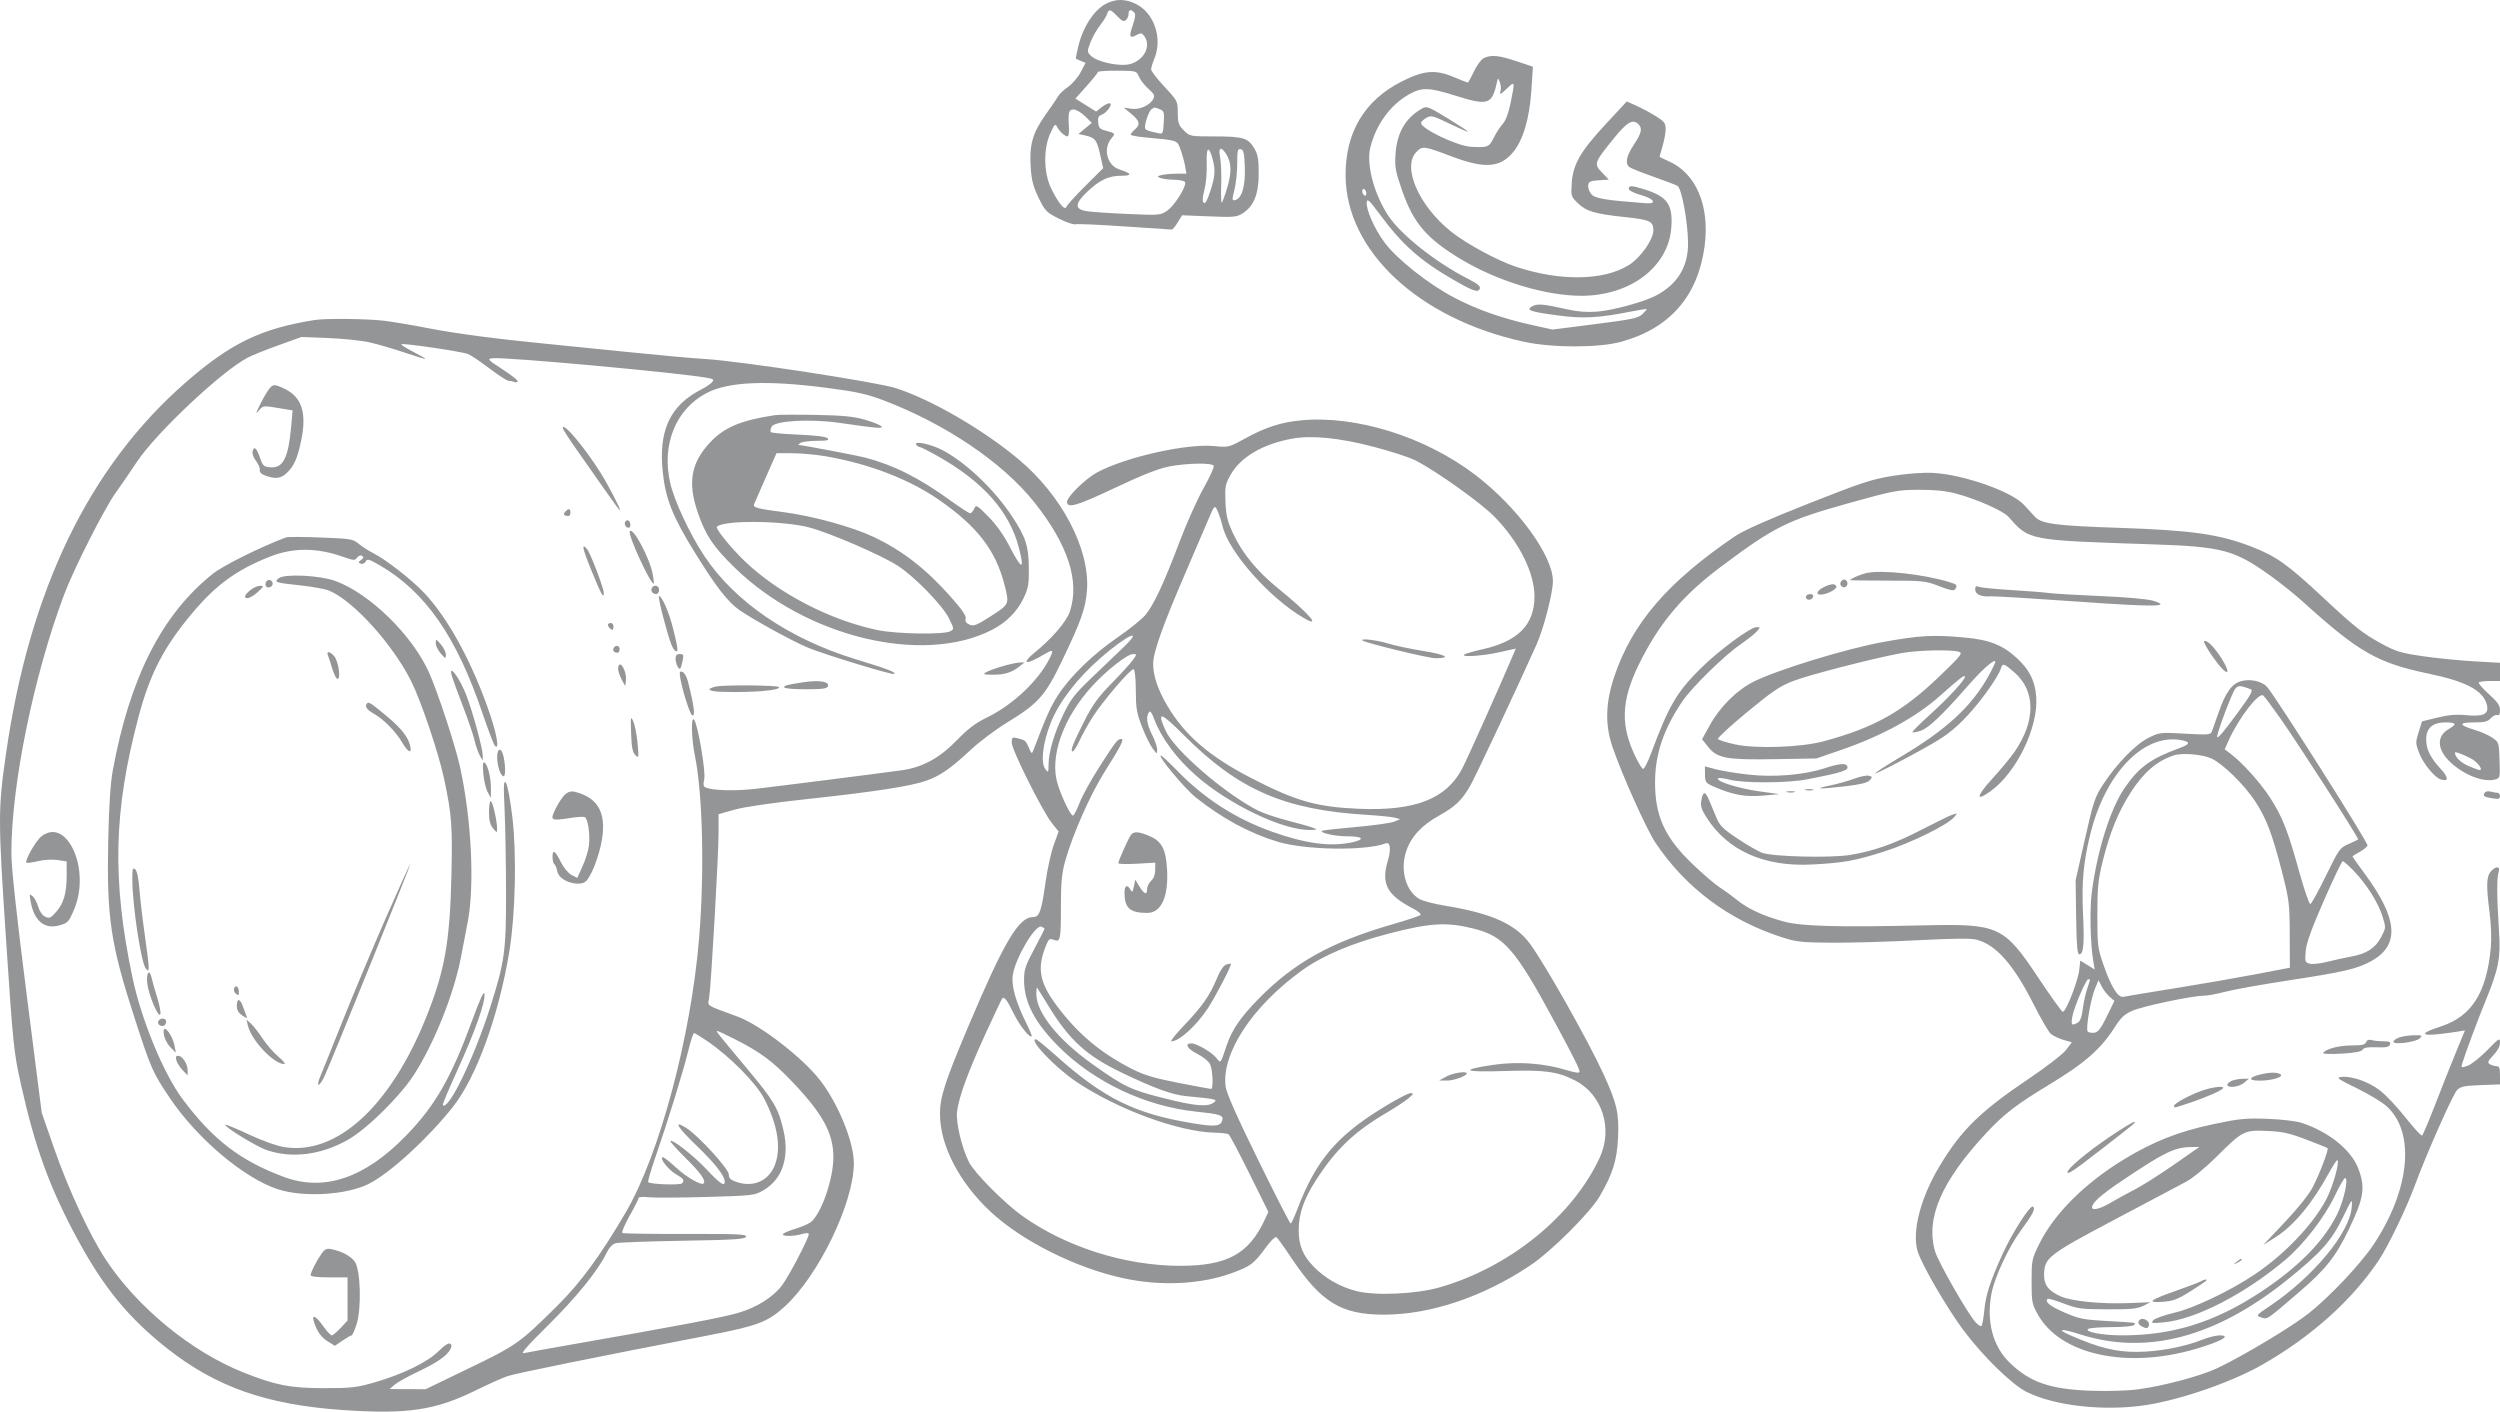 <svg width="232" height="131" viewBox="0 0 232 131" fill="none" xmlns="http://www.w3.org/2000/svg">
<path fill-rule="evenodd" clip-rule="evenodd" d="M102.622 0.355C101.487 0.961 100.473 2.547 100.045 4.386C99.911 4.963 99.818 5.443 99.84 5.453C99.862 5.463 100.073 5.553 100.31 5.653L100.74 5.835L100.286 6.7C100.036 7.175 99.512 7.787 99.121 8.059C98.73 8.331 98.328 8.702 98.228 8.883C98.127 9.065 97.59 9.854 97.034 10.637C95.813 12.356 95.507 13.445 95.651 15.563C95.732 16.751 95.888 17.346 96.39 18.371C96.985 19.587 97.106 19.711 98.263 20.29C98.943 20.63 99.636 20.866 99.804 20.814C99.972 20.762 102.02 20.852 104.355 21.012C106.69 21.173 108.665 21.304 108.743 21.304C108.821 21.304 109.068 21.006 109.291 20.641L109.697 19.977L112.208 20.079C114.508 20.173 114.77 20.149 115.329 19.79C116.357 19.13 116.806 18.014 116.809 16.116C116.811 14.811 116.732 14.347 116.42 13.81C115.833 12.801 115.393 12.663 112.754 12.66C110.417 12.657 110.407 12.655 109.853 12.095C109.37 11.608 109.297 11.391 109.297 10.454C109.297 9.39 109.279 9.356 108.06 8.045C107.38 7.314 106.823 6.592 106.823 6.443C106.823 6.293 106.957 5.846 107.121 5.451C107.907 3.55 107.11 1.196 105.396 0.358C104.422 -0.118 103.51 -0.119 102.622 0.355ZM103.681 1.508C104.097 1.946 104.284 2.031 104.478 1.868C104.617 1.752 104.731 1.494 104.731 1.296C104.731 0.889 104.933 0.831 105.246 1.148C105.4 1.304 105.362 1.638 105.104 2.397C104.742 3.459 104.819 3.604 105.537 3.216C105.864 3.04 105.984 3.064 106.19 3.349C106.853 4.264 106.18 5.589 104.872 5.944C103.913 6.205 101.813 5.759 101.23 5.17C100.879 4.816 100.877 4.77 101.192 3.938C101.372 3.462 101.767 2.757 102.071 2.372C102.375 1.985 102.675 1.504 102.739 1.302C102.895 0.804 103.045 0.837 103.681 1.508ZM137.69 5.397C137.454 5.512 137.045 6.068 136.78 6.633C136.516 7.198 136.256 7.661 136.204 7.661C136.151 7.661 135.6 7.444 134.979 7.18C133.215 6.43 132.154 6.512 130.085 7.559C126.623 9.309 124.85 12.275 124.869 16.284C124.902 23.288 131.644 29.58 141.396 31.71C144.047 32.289 148.351 32.292 150.448 31.715C154.945 30.479 157.557 27.495 158.183 22.88C158.693 19.115 157.403 16.065 154.831 14.951C154.375 14.754 154.003 14.568 154.005 14.537C154.006 14.507 154.134 14.058 154.29 13.539C154.446 13.02 154.573 12.314 154.573 11.97C154.573 11.43 154.449 11.267 153.663 10.779C153.163 10.468 152.351 10.034 151.86 9.814L150.966 9.415L149.012 11.517C146.672 14.035 145.965 15.264 145.855 17.004C145.779 18.211 145.792 18.252 146.457 18.885C147.229 19.621 148.024 19.851 150.834 20.15C153.125 20.394 153.432 20.538 153.432 21.374C153.432 22.238 152.233 23.933 151.146 24.606C148.807 26.055 144.775 26.112 140.686 24.756C138.946 24.179 136.05 22.608 134.643 21.479C131.64 19.068 130.087 15.467 131.455 14.085C132.007 13.527 132.144 13.546 134.693 14.509C137.766 15.671 139.182 15.58 140.401 14.141C141.344 13.028 141.946 10.985 142.116 8.318L142.252 6.189L140.715 5.676C139.074 5.128 138.374 5.063 137.69 5.397ZM105.696 7.118C105.819 7.417 106.211 7.921 106.568 8.238C107.116 8.723 107.185 8.874 107.015 9.196C106.698 9.794 105.723 10.216 104.951 10.089L104.279 9.979L104.98 10.563C105.776 11.225 105.848 11.556 105.302 12.029C105.092 12.21 104.921 12.418 104.921 12.492C104.921 12.566 105.499 12.68 106.205 12.746C109.387 13.042 109.225 12.987 109.551 13.873C109.714 14.314 109.904 14.999 109.973 15.395L110.1 16.116L109.175 16.119C108.666 16.12 108.041 16.178 107.785 16.247C107.354 16.363 107.347 16.383 107.69 16.519C107.893 16.6 108.462 16.672 108.952 16.679C109.443 16.686 109.899 16.782 109.966 16.891C110.164 17.215 109.024 19.059 108.326 19.542C107.693 19.98 107.617 19.987 104.636 19.856C102.962 19.782 101.249 19.665 100.831 19.596C99.702 19.409 99.727 18.901 100.921 17.772C102.074 16.684 102.888 16.308 104.097 16.308C105.103 16.308 105.032 16.098 103.904 15.734C102.714 15.349 102.323 13.784 103.17 12.8C103.519 12.394 103.489 12.355 102.638 12.135C102.078 11.989 101.963 11.868 101.914 11.365C101.869 10.909 101.944 10.74 102.23 10.648C102.721 10.491 103.338 9.582 102.954 9.582C102.808 9.582 102.471 9.756 102.204 9.968L101.718 10.354L100.758 9.751L99.797 9.148L100.837 7.987C101.409 7.349 101.877 6.763 101.877 6.686C101.877 6.608 102.686 6.552 103.675 6.56C105.464 6.574 105.474 6.577 105.696 7.118ZM139.241 8.505C139.144 8.829 139.257 8.778 139.808 8.247C140.597 7.488 140.598 7.494 140.191 9.514C139.992 10.502 139.737 11.189 139.451 11.504C139.212 11.768 138.833 12.352 138.61 12.801C138.183 13.661 138.07 13.705 136.501 13.621C135.226 13.553 131.859 11.943 131.873 11.408C131.876 11.302 132.094 11.091 132.358 10.94C132.804 10.684 132.956 10.721 134.506 11.473C135.424 11.917 136.201 12.255 136.233 12.222C136.265 12.19 135.419 11.634 134.351 10.986C132.423 9.817 132.408 9.811 131.87 10.128C130.402 10.992 129.63 12.357 129.504 14.308C129.425 15.523 129.494 15.897 130.14 17.748C131.184 20.738 132.431 22.178 135.634 24.09C139.024 26.115 143.476 27.458 146.773 27.45C151.314 27.439 154.839 24.755 155.099 21.112C155.253 18.951 154.725 18.224 152.509 17.544C151.403 17.205 151.149 17.202 151.149 17.526C151.149 17.676 151.628 17.917 152.305 18.107C153.489 18.44 153.799 18.94 152.773 18.863C148.965 18.58 148.001 18.419 147.668 18.009C147.48 17.777 147.352 17.408 147.383 17.188C147.43 16.856 147.595 16.779 148.369 16.729L149.299 16.669L148.669 16.013C147.896 15.207 147.93 15.106 149.717 12.897C151.01 11.299 151.526 11.001 152.062 11.542C152.434 11.918 152.329 12.367 151.624 13.426C150.933 14.464 150.789 15.159 151.196 15.498C151.327 15.606 152.318 16.005 153.399 16.385C154.479 16.764 155.502 17.153 155.673 17.249C156.057 17.466 156.637 20.607 156.652 22.553C156.669 24.766 155.658 26.405 153.631 27.449C152.481 28.042 149.685 28.799 148.206 28.919C147.298 28.993 146.41 28.925 145.442 28.709C143.204 28.208 142.677 28.161 142.205 28.416C141.547 28.772 141.989 28.931 144.571 29.273C146.927 29.585 148.321 29.512 151.337 28.916C152.12 28.761 152.783 28.656 152.81 28.684C152.837 28.711 152.659 28.924 152.414 29.157C152.029 29.522 151.428 29.648 148.019 30.081L144.071 30.583L142.141 30.155C139.395 29.545 137.109 28.742 135 27.646C132.599 26.398 129.628 24.049 128.473 22.485C127.525 21.201 126.741 19.402 126.837 18.727C126.881 18.412 127.133 18.651 128.01 19.844C130.099 22.685 131.774 24.177 134.884 25.968C136.736 27.035 137.178 27.183 137.328 26.787C137.41 26.572 137.12 26.329 136.26 25.89C133.267 24.365 130.032 21.812 128.858 20.052C127.514 18.035 126.774 15.257 127.165 13.691C127.689 11.586 128.983 9.785 130.676 8.804C131.943 8.071 132.556 8.086 135.205 8.92C138.048 9.814 138.455 9.685 138.886 7.757C139.014 7.181 139.015 7.181 139.188 7.64C139.284 7.893 139.308 8.283 139.241 8.505ZM107.62 10.136C108.02 10.289 108.054 10.403 107.995 11.384C107.931 12.441 107.919 12.461 107.424 12.35C106.419 12.125 106.253 12.051 106.253 11.826C106.253 11.339 106.638 10.274 106.868 10.127C107.166 9.936 107.097 9.935 107.62 10.136ZM100.688 10.781L101.323 11.404L100.699 11.919L100.074 12.434L100.642 12.557C101.623 12.769 101.774 12.951 102.08 14.295L102.377 15.603L100.721 17.253C99.81 18.16 99.019 19.032 98.963 19.191C98.822 19.591 98.197 18.833 97.538 17.461C96.847 16.023 96.818 13.801 97.471 12.369C97.867 11.501 97.928 11.445 98.11 11.792C98.335 12.223 98.819 12.657 99.076 12.657C99.169 12.657 99.224 12.29 99.197 11.84C99.113 10.403 99.177 10.159 99.633 10.159C99.863 10.159 100.338 10.439 100.688 10.781ZM112.522 14.73C112.809 15.771 112.769 16.344 112.311 17.754C112.028 18.624 111.84 18.954 111.704 18.816C111.568 18.679 111.589 18.304 111.773 17.607C111.922 17.042 112.015 15.973 111.985 15.182C111.925 13.657 112.171 13.451 112.522 14.73ZM113.772 14.27C114.287 15.065 114.318 15.988 113.879 17.447C113.655 18.195 113.426 18.806 113.371 18.806C113.316 18.806 113.297 18.05 113.329 17.125C113.361 16.2 113.315 15.076 113.227 14.627C113.045 13.694 113.292 13.532 113.772 14.27ZM115.52 15.54C115.582 17.289 115.229 18.457 114.601 18.575C114.323 18.627 114.319 18.535 114.554 17.621C114.696 17.064 114.813 15.973 114.813 15.195C114.813 13.968 114.856 13.79 115.137 13.845C115.406 13.897 115.471 14.185 115.52 15.54ZM126.798 17.964C126.798 18.123 126.713 18.199 126.608 18.134C126.504 18.068 126.418 17.885 126.418 17.727C126.418 17.568 126.504 17.492 126.608 17.557C126.713 17.622 126.798 17.806 126.798 17.964ZM29.206 29.696C24.215 30.49 21.394 31.855 17.223 35.497C8.272 43.314 2.752 54.713 0.563 69.904C-0.187 75.105 -0.187 75.965 0.561 87.204C1.212 96.995 1.275 97.613 1.929 100.559C3.236 106.453 4.596 110.193 7.157 114.936C9.606 119.472 11.907 122.283 15.495 125.121C20.046 128.721 24.767 130.374 31.87 130.855C37.814 131.258 40.403 130.873 44.14 129.03C45.291 128.463 46.618 127.868 47.089 127.708C47.873 127.443 55.452 125.904 65.732 123.923C70.277 123.047 71.23 122.69 72.795 121.271C75.956 118.404 79.239 111.614 79.239 107.94C79.239 105.979 77.783 102.407 76.102 100.244C74.462 98.133 70.545 95.111 68.453 94.342C65.399 93.219 65.677 93.4 65.807 92.622C65.981 91.587 66.683 79.325 66.683 77.304L66.683 75.557L68.158 75.139C69.061 74.882 71.696 74.498 74.959 74.147C81.16 73.479 84.521 72.96 85.972 72.445C87.262 71.986 88.255 71.295 90.097 69.571C90.889 68.83 92.41 67.691 93.476 67.04C96.347 65.289 96.996 64.561 98.531 61.371C100.332 57.629 100.757 56.428 100.874 54.74C101.138 50.936 98.538 45.977 94.519 42.619C91.202 39.848 86.425 37.079 83.139 36.022C81.35 35.447 68.654 33.505 65.447 33.317C64.296 33.249 60.957 32.946 58.027 32.644C55.098 32.342 51.716 32 50.513 31.885C46.239 31.475 42.204 30.941 39.765 30.461C38.404 30.193 36.566 29.882 35.679 29.77C34.151 29.578 30.231 29.533 29.206 29.696ZM34.289 31.77C35.044 31.94 36.521 32.371 37.571 32.727C38.62 33.084 39.479 33.341 39.479 33.3C39.479 33.258 38.957 32.958 38.319 32.633C37.68 32.307 37.201 31.997 37.254 31.944C37.38 31.817 42.813 32.617 43.429 32.853C43.691 32.954 44.584 33.553 45.414 34.185C46.243 34.816 47.038 35.333 47.18 35.333C47.322 35.333 47.574 35.385 47.739 35.449C47.904 35.513 48.04 35.48 48.04 35.375C48.04 35.27 47.391 34.764 46.598 34.25C45.258 33.38 45.194 33.31 45.694 33.246C46.798 33.105 62.974 34.582 65.689 35.073C66.209 35.166 66.274 35.232 66.083 35.465C65.956 35.619 65.504 35.923 65.079 36.141C62.164 37.634 61.088 39.963 61.51 43.869C61.778 46.347 62.434 47.971 64.545 51.379C66.46 54.47 67.565 55.889 68.624 56.618C69.99 57.559 73.603 59.539 75.009 60.117C76.567 60.757 82.863 62.675 82.99 62.547C83.153 62.382 82.373 62.083 79.435 61.186C73.236 59.294 68.193 55.856 65.358 51.589C64.026 49.583 62.59 46.517 62.201 44.845C61.37 41.275 62.706 37.967 65.584 36.468C67.592 35.422 71.144 35.267 76.671 35.986C79.489 36.352 80.432 36.559 81.997 37.153C87.735 39.333 93.046 42.921 95.972 46.596C99.122 50.551 100.227 53.952 99.276 56.768C98.956 57.719 97.579 59.303 95.895 60.66C95.483 60.992 95.205 61.326 95.279 61.401C95.403 61.525 95.872 61.322 97.115 60.604C97.733 60.248 97.785 60.341 97.398 61.113C96.371 63.164 93.984 65.418 91.627 66.563C90.539 67.092 89.84 67.617 88.823 68.667C87.199 70.344 85.62 71.209 83.686 71.48C81.684 71.76 72.355 72.945 70.12 73.202C68.263 73.416 66.222 73.368 65.515 73.093C65.271 72.999 65.237 72.837 65.353 72.319C65.513 71.604 64.742 67.117 64.4 66.771C64.108 66.476 64.165 68.563 64.493 70.171C65.214 73.704 65.38 80.933 64.88 87.026C64.129 96.189 61.207 107.133 58.081 112.488C55.754 116.475 53.878 119.037 51.716 121.178C48.219 124.643 47.936 124.843 43.531 126.97L39.497 128.918L37.823 128.912L36.15 128.905L36.626 128.498C36.887 128.274 37.829 127.747 38.718 127.327C40.522 126.476 41.462 125.833 41.779 125.235C41.939 124.933 41.935 124.798 41.762 124.691C41.622 124.603 41.217 124.867 40.717 125.372C39.715 126.384 37.408 127.517 34.818 128.268C33.102 128.766 32.637 128.82 30.062 128.82C26.94 128.82 25.588 128.557 22.6 127.369C17.738 125.434 12.722 121.313 9.785 116.841C8.312 114.598 6.345 110.36 5.043 106.627L3.871 103.264L2.464 92.214C1.525 84.842 1.056 80.506 1.054 79.187C1.045 72.905 3.111 62.757 5.934 55.222C6.84 52.802 9.674 47.204 10.75 45.71C11.244 45.023 12.104 43.769 12.66 42.923C14.447 40.206 20.583 34.429 23.012 33.175C23.437 32.956 24.726 32.439 25.877 32.027L27.97 31.276L30.443 31.369C31.803 31.42 33.534 31.601 34.289 31.77ZM24.869 36.245C24.666 36.536 24.314 37.163 24.086 37.639C23.704 38.435 23.701 38.469 24.047 38.067C24.411 37.645 24.468 37.638 25.788 37.858L27.153 38.086L27.023 39.544C26.756 42.536 26.274 43.473 25.056 43.365C24.498 43.315 24.379 43.209 24.16 42.563C23.833 41.596 23.579 41.343 23.448 41.851C23.386 42.091 23.506 42.451 23.754 42.77C23.978 43.057 24.137 43.438 24.107 43.615C24.072 43.828 24.258 44.009 24.661 44.151C25.574 44.472 26.056 44.412 26.592 43.91C27.292 43.255 27.611 42.532 27.964 40.81C28.47 38.336 28.002 36.861 26.476 36.115C25.428 35.602 25.311 35.612 24.869 36.245ZM71.915 38.526C68.703 39.013 67.166 39.67 65.831 41.126C64.113 43.001 63.81 44.823 64.759 47.576C65.491 49.699 66.192 50.742 68.205 52.702C74.798 59.123 85.624 61.738 92.039 58.46C93.367 57.782 94.375 56.778 94.97 55.541C95.428 54.588 95.491 54.238 95.477 52.724C95.458 50.675 95.195 49.858 93.942 47.955C92.287 45.439 89.663 42.935 87.472 41.779C86.398 41.213 84.785 40.871 85.023 41.261C85.098 41.382 85.242 41.482 85.344 41.482C85.446 41.482 86.233 41.881 87.093 42.368C91.259 44.731 93.692 47.492 94.555 50.839C95.106 52.977 94.825 52.919 93.658 50.654C93.141 49.648 92.439 48.666 91.716 47.937C90.637 46.847 90.576 46.813 90.4 47.212C90.298 47.443 90.13 47.631 90.028 47.631C89.925 47.631 89.122 47.112 88.244 46.478C85.268 44.328 82.98 43.176 80.244 42.452C79.587 42.278 74.432 41.301 74.103 41.288C74.05 41.286 74.136 41.2 74.293 41.098C74.45 40.995 75.13 40.91 75.805 40.908C76.77 40.906 76.983 40.855 76.8 40.671C76.654 40.523 75.664 40.4 74.114 40.335C72.764 40.279 71.603 40.175 71.534 40.105C71.465 40.035 71.499 39.807 71.609 39.598C71.907 39.037 75.19 38.852 77.907 39.243C81.48 39.757 82.02 39.8 81.777 39.551C81.656 39.428 80.971 39.155 80.255 38.946C79.243 38.651 78.235 38.552 75.72 38.503C73.941 38.468 72.229 38.479 71.915 38.526ZM120.675 39.014C118.856 39.197 117.421 39.662 115.611 40.657C114.032 41.524 114.03 41.525 112.635 41.393C110.088 41.152 104.432 42.429 101.818 43.836C100.73 44.421 99.024 46.093 99.024 46.573C99.024 47.208 99.933 46.944 103.432 45.29C106.009 44.072 107.501 43.483 108.493 43.291C110.141 42.973 112.455 42.932 112.63 43.219C112.698 43.329 112.279 44.258 111.701 45.285C111.122 46.311 110.125 48.533 109.486 50.221C107.973 54.216 107.038 56.211 106.258 57.108C105.91 57.508 104.745 58.441 103.668 59.181C101.378 60.756 99.295 62.786 98.166 64.542C97.484 65.603 97.094 66.476 95.891 69.634C95.758 69.983 95.72 69.962 95.487 69.409C95.199 68.726 95.147 68.682 94.41 68.504C93.934 68.389 93.887 68.426 93.887 68.919C93.887 69.576 96.735 75.279 97.611 76.377L98.238 77.163L97.784 78.427C97.534 79.122 97.192 80.671 97.025 81.869C96.645 84.587 96.459 85.104 95.862 85.104C94.537 85.104 93.19 87.377 89.883 95.193C87.704 100.342 87.229 101.804 87.229 103.363C87.229 106.289 89.002 109.718 91.928 112.45C94.853 115.182 99.918 117.706 104.35 118.642C107.797 119.371 111.463 119.186 114.326 118.139C116.068 117.503 116.361 117.28 117.485 115.743C117.91 115.162 118.341 114.739 118.442 114.803C118.544 114.866 119.152 115.706 119.793 116.669C122.577 120.851 124.435 122 128.418 122C132.746 122 137.655 120.348 142.017 117.425C143.983 116.107 147.573 112.529 148.458 111.004C149.67 108.915 150.06 107.665 150.156 105.556C150.259 103.295 150.05 102.385 148.797 99.659C147.385 96.586 143.502 89.694 142.025 87.64C140.674 85.762 138.444 84.755 134.049 84.04C133.067 83.88 132.013 83.6 131.706 83.418C130.45 82.672 129.92 80.744 130.491 79.007C130.931 77.669 131.904 76.606 133.511 75.71C135.064 74.844 135.655 74.279 136.447 72.901C136.927 72.067 140.832 63.748 142.582 59.834C143.255 58.329 144.11 55.025 144.11 53.929C144.111 51.555 140.803 47.032 136.892 44.057C132.226 40.509 125.775 38.503 120.675 39.014ZM52.225 39.719C52.225 39.822 52.767 40.671 53.428 41.607C54.09 42.542 55.288 44.253 56.092 45.409C56.895 46.564 57.552 47.448 57.552 47.373C57.552 47.133 56.427 44.975 55.707 43.833C54.213 41.464 52.225 39.114 52.225 39.719ZM127.369 41.434C128.991 41.853 130.785 42.434 131.357 42.727C133.306 43.725 137.401 46.642 138.668 47.934C140.961 50.274 142.398 53.132 142.398 55.354C142.398 57.971 140.882 59.514 137.587 60.251C136.833 60.419 136.087 60.63 135.93 60.718C135.406 61.014 137.493 60.894 139.105 60.535L140.663 60.189L140.414 60.78C139.283 63.459 136.161 70.431 135.693 71.323C134.213 74.14 131.315 75.272 126.133 75.056C122.179 74.892 120.288 74.355 116.141 72.219C112.239 70.209 109.931 68.221 108.319 65.48C107.447 63.998 107.014 62.711 107.014 61.604C107.014 60.515 107.911 58.011 110.197 52.724C111.294 50.187 112.286 47.874 112.403 47.583C112.519 47.293 112.67 47.055 112.739 47.055C112.892 47.055 113.206 47.842 113.469 48.888C114.072 51.278 117.824 55.505 120.972 57.34C122.726 58.362 121.492 56.94 118.561 54.56C116.663 53.02 115.307 51.368 114.461 49.57C113.902 48.382 113.78 47.888 113.724 46.591C113.663 45.179 113.705 44.95 114.188 44.083C115.111 42.423 117.166 41.209 119.904 40.708C121.699 40.379 124.24 40.626 127.369 41.434ZM76.693 42.355C80.706 43.057 84.388 44.479 87.134 46.385C90.696 48.857 92.389 51.049 93.213 54.253C93.68 56.075 93.681 56.073 91.957 57.176C90.609 58.038 90.349 58.14 89.957 57.959C89.646 57.816 89.54 57.646 89.614 57.409C89.69 57.167 89.278 56.567 88.207 55.359C85.924 52.788 83.758 51.107 81.083 49.832C79.141 48.907 75.466 47.891 72.782 47.537C70.224 47.2 69.858 47.102 69.979 46.79C70.025 46.671 70.511 45.558 71.06 44.316L72.058 42.059H73.531C74.341 42.059 75.764 42.192 76.693 42.355ZM175.659 44.16C173.703 44.471 172.772 44.778 167.807 46.741C164.014 48.241 161.787 49.232 160.989 49.775C154.724 54.043 151.466 57.838 149.796 62.812C148.996 65.198 148.939 67.239 149.616 69.25C150.454 71.74 152.774 76.926 153.614 78.186C156.381 82.337 160.372 85.344 165.226 86.933C166.707 87.417 167.109 87.464 169.982 87.484C171.709 87.496 175.28 87.394 177.918 87.256C181.325 87.079 182.928 87.065 183.453 87.208C185.253 87.697 186.869 89.532 188.711 93.18C189.38 94.503 190.093 95.737 190.295 95.922C190.497 96.106 191.023 96.364 191.465 96.494L192.268 96.73L191.731 97.434C191.436 97.822 189.91 99.003 188.34 100.059C183.749 103.15 181.998 104.864 179.966 108.26C178.203 111.208 177.404 114.364 177.969 116.156C178.364 117.408 180.641 121.327 182.186 123.414C183.966 125.816 186.722 128.51 188.093 129.184C190.735 130.485 195.347 130.984 199.184 130.385C202.507 129.865 207.206 128.221 210.045 126.585C214.563 123.982 218.251 120.668 220.728 116.988C221.593 115.702 223.292 112.19 224.076 110.064C225.178 107.077 227.617 101.566 228.022 101.15C228.332 100.831 228.701 100.754 230.198 100.699L232 100.632V99.786C232 99.109 231.933 98.939 231.667 98.937C231.484 98.935 231.207 98.853 231.051 98.753C230.815 98.603 230.871 98.465 231.384 97.93C231.771 97.527 232 97.094 232 96.767C232 96.275 231.934 96.314 230.811 97.465C230.157 98.135 229.339 98.782 228.993 98.902C228.391 99.11 228.369 99.101 228.494 98.694C228.79 97.722 229.919 94.687 230.619 92.983C231.875 89.924 232.072 88.923 231.908 86.413C231.704 83.296 231.691 81.421 231.87 80.924C232.07 80.37 231.631 80.333 231.155 80.864C230.739 81.328 230.71 82.181 231.026 84.621C231.179 85.798 231.224 87.093 231.143 87.971C230.756 92.135 229.364 94.325 226.514 95.252C224.096 96.039 224.725 96.257 227.948 95.751L228.746 95.625L227.925 97.619C227.473 98.715 226.61 100.89 226.006 102.452C225.403 104.014 224.845 105.331 224.768 105.379C224.691 105.428 223.996 104.671 223.225 103.698C222.453 102.725 221.394 101.601 220.871 101.199C219.822 100.394 218.268 99.843 217.309 99.936C216.745 99.991 216.873 100.087 218.713 100.988C219.826 101.534 221.078 102.291 221.494 102.671C224.159 105.103 223.653 110.399 220.27 115.492C219.086 117.276 216.164 120.371 214.223 121.899C212.662 123.129 208.256 125.773 205.831 126.936C204.287 127.677 200.833 128.605 198.402 128.932C197.435 129.062 195.606 129.116 194.058 129.061C190.247 128.925 188.386 128.284 186.496 126.455C184.928 124.937 184.317 122.61 184.81 120.035C185.1 118.524 186.399 115.735 187.528 114.201C188.661 112.661 188.896 112.203 188.669 111.974C188.439 111.742 186.741 114.384 185.825 116.401C184.69 118.899 184.285 120.146 184.145 121.584C184.071 122.346 183.948 123.008 183.872 123.055C183.797 123.102 183.557 122.949 183.339 122.715C182.632 121.952 179.869 117.125 179.583 116.152C178.672 113.055 180.153 109.629 184.349 105.122C185.977 103.375 187.116 102.499 190.148 100.665C193.526 98.622 194.979 97.339 196.327 95.211C196.824 94.426 197.18 94.103 197.887 93.796C198.87 93.37 203.437 92.406 204.476 92.406C204.822 92.406 205.742 92.238 206.52 92.032C207.298 91.826 209.947 91.352 212.406 90.977C217.574 90.19 218.799 89.901 220.11 89.158C222.711 87.686 222.518 85.252 219.471 81.115C218.829 80.243 218.303 79.506 218.303 79.478C218.303 79.449 218.598 79.266 218.957 79.07C219.318 78.874 219.655 78.601 219.708 78.463C219.794 78.236 211.172 64.626 210.388 63.751C209.908 63.215 208.825 62.973 207.973 63.211C207.105 63.453 206.514 64.284 205.866 66.18C205.613 66.917 205.343 67.678 205.266 67.87C205.137 68.192 204.941 68.209 202.779 68.085C200.492 67.953 200.407 67.963 199.397 68.462C198.203 69.052 196.454 70.843 195.183 72.776C194.407 73.956 194.276 74.349 193.479 77.873L192.617 81.691L192.666 85.127C192.703 87.692 192.775 88.563 192.95 88.563C193.351 88.563 193.439 87.651 193.308 84.84C193.17 81.883 193.339 79.994 193.974 77.428C195.395 71.687 198.998 67.992 202.489 68.698C203.316 68.865 203.233 69.068 202.18 69.453C199.56 70.412 198.465 71.217 197.149 73.148C195.835 75.077 194.634 78.897 194.121 82.78C193.91 84.373 193.981 87.606 194.262 89.222L194.394 89.977L193.722 89.558L193.051 89.139L192.955 89.997C192.834 91.083 191.688 93.982 191.416 93.89C191.304 93.853 190.266 92.401 189.11 90.665C185.978 85.961 185.45 85.717 178.733 85.869C170.475 86.056 167.191 85.968 165.529 85.514C163.62 84.994 162.198 84.337 161.178 83.504C160.736 83.143 160.033 82.632 159.614 82.368C159.196 82.104 158.074 81.145 157.122 80.238C154.48 77.72 153.571 75.733 153.59 72.517C153.606 69.961 154.384 67.665 156.098 65.118C156.985 63.801 159.998 60.844 161.517 59.8C162.145 59.369 162.821 58.832 163.021 58.608C163.378 58.206 163.378 58.2 162.997 58.2C162.429 58.2 159.472 60.389 157.806 62.044C155.592 64.243 154.877 65.466 153.233 69.877C152.908 70.75 152.561 71.414 152.463 71.353C152.365 71.292 152.104 70.884 151.884 70.447C150.346 67.402 150.407 65.067 152.116 61.601C153.976 57.83 156.149 55.25 159.71 52.587C164.668 48.877 165.844 48.291 171.504 46.71C175.728 45.53 176.09 45.461 178.068 45.453C179.513 45.447 180.572 45.553 181.491 45.797C183.425 46.31 185.89 47.4 186.388 47.962C188.338 50.165 188.161 50.131 199.66 50.512C206.302 50.732 207.361 51.018 210.84 53.533C211.706 54.159 212.99 55.191 213.694 55.828C218.923 60.556 220.623 61.526 225.432 62.527C228.878 63.244 230.454 64.093 230.781 65.407C230.993 66.262 230.482 66.522 228.892 66.37C227.933 66.278 227.219 66.337 226.176 66.595L224.761 66.944L224.45 67.94C224.157 68.876 224.159 68.99 224.482 69.843C224.856 70.833 225.918 72.144 226.496 72.329C227.249 72.57 227.254 72.186 226.508 71.369C225.524 70.291 225.151 69.535 225.151 68.621C225.151 67.571 225.746 67.04 226.923 67.04C227.957 67.04 228.039 67.198 227.241 67.657C226.048 68.343 226.156 69.639 227.506 70.837C228.79 71.976 230.479 72.607 231.53 72.34C232.008 72.219 232.014 72.196 231.96 70.549C231.905 68.896 231.899 68.876 231.272 68.45C230.924 68.213 230.18 67.885 229.617 67.72C228.15 67.289 228.137 67.04 229.581 67.04C230.565 67.04 230.867 66.965 231.15 66.649C231.343 66.434 231.613 66.302 231.75 66.355C231.921 66.421 232 66.276 232 65.897C232 65.466 231.765 65.13 230.953 64.398C230.377 63.88 229.963 63.397 230.033 63.326C230.104 63.255 230.575 63.197 231.081 63.197H232V62.352V61.506L229.574 61.369C228.24 61.294 226.109 61.081 224.837 60.896C222.818 60.603 222.336 60.457 221.032 59.747C219.261 58.783 218.562 58.231 215.544 55.413C212.292 52.377 211.231 51.622 208.981 50.746C205.971 49.574 203.396 49.207 196.616 48.982C190.785 48.788 189.45 48.612 188.84 47.955C188.626 47.724 188.169 47.226 187.825 46.849C186.698 45.614 182.208 44.035 179.399 43.886C178.462 43.837 177.025 43.942 175.659 44.16ZM52.435 47.512C52.265 47.718 52.293 47.797 52.563 47.868C52.801 47.931 52.918 47.848 52.936 47.603C52.967 47.182 52.74 47.141 52.435 47.512ZM58.029 48.397C57.889 48.626 58.067 48.977 58.324 48.977C58.556 48.977 58.557 48.456 58.326 48.312C58.228 48.251 58.095 48.289 58.029 48.397ZM75.135 48.957C77.094 49.484 81.84 51.541 83.316 52.503C84.899 53.534 87.447 56.153 88.059 57.377C88.55 58.358 88.552 58.383 88.186 58.582C87.583 58.908 83.223 58.839 81.461 58.476C77.085 57.575 72.266 55.084 69.145 52.11C67.867 50.892 66.365 49.041 66.525 48.88C67.145 48.253 72.703 48.303 75.135 48.957ZM58.443 49.304C58.249 49.62 60.33 54.165 60.669 54.165C60.706 54.165 60.663 53.77 60.574 53.286C60.298 51.792 58.722 48.847 58.443 49.304ZM26.543 49.871C24.223 50.736 20.726 52.472 19.762 53.238C15.031 56.994 12.028 62.906 10.457 71.556C10.246 72.713 10.11 74.848 10.043 78.007C9.893 85.143 10.261 87.612 12.504 94.52C14.028 99.214 14.175 99.545 15.772 101.915C18.318 105.691 22.702 109.38 25.832 110.378C28.215 111.139 32.201 110.891 34.235 109.856C36.216 108.848 39.719 105.641 42.028 102.723C44.209 99.964 46.279 94.273 47.262 88.324C47.83 84.892 47.957 79.308 47.547 75.835C47.356 74.224 47.096 72.832 46.952 72.649C46.736 72.375 46.716 72.755 46.823 75.091C46.893 76.613 46.954 80.072 46.96 82.778C46.971 88.279 46.831 89.284 45.471 93.536C43.97 98.227 41.614 103.082 41.094 102.557C41.045 102.508 41.655 101.047 42.448 99.311C44.072 95.755 45.047 93.012 44.96 92.248C44.918 91.885 44.57 92.637 43.776 94.808C41.87 100.013 40.375 102.612 37.695 105.374C33.86 109.326 30.088 110.606 26.353 109.221C22.309 107.722 19.772 105.776 16.954 102.012C15.174 99.633 13.113 94.629 12.285 90.677C10.386 81.614 10.539 75.236 12.863 66.497C13.922 62.514 15.2 60.05 17.838 56.901C20.039 54.275 21.928 52.899 25.021 51.667C27.187 50.805 29.404 50.808 31.853 51.679C32.825 52.024 32.935 52.03 33.141 51.746C33.27 51.569 33.465 51.498 33.598 51.581C33.77 51.688 33.748 51.786 33.51 51.962C33.234 52.166 33.229 52.213 33.476 52.309C33.634 52.37 33.839 52.282 33.933 52.111C34.083 51.84 34.237 51.88 35.191 52.431C39.481 54.911 42.361 59.053 44.794 66.248C45.308 67.767 45.821 69.103 45.933 69.217C46.346 69.633 46.136 68.264 45.495 66.357C43.894 61.596 41.58 57.328 39.327 54.981C38.114 53.717 35.795 51.916 34.606 51.313C34.175 51.095 33.576 50.709 33.274 50.454C32.763 50.023 32.527 49.985 29.777 49.879C28.155 49.816 26.7 49.813 26.543 49.871ZM54.873 52.916C55.826 55.245 56.03 55.615 56.03 55.012C56.03 54.574 54.8 51.35 54.488 50.97C53.924 50.283 54.044 50.891 54.873 52.916ZM173.216 53.178C172.636 53.306 171.695 53.714 171.695 53.837C171.695 53.86 173.257 53.88 175.166 53.881C178.478 53.882 178.699 53.906 179.964 54.399C180.953 54.785 181.327 54.858 181.435 54.685C181.675 54.303 181.619 54.235 180.874 54.01C178.446 53.277 174.638 52.863 173.216 53.178ZM25.877 53.656C25.385 54.03 25.522 54.074 27.983 54.336C29.037 54.448 30.198 54.666 30.564 54.821C32.821 55.773 36.458 59.802 38.174 63.25C39.097 65.104 40.717 69.923 41.225 72.325C41.916 75.597 41.996 76.645 41.893 81.165C41.751 87.437 41.277 90.109 39.542 94.424C36.216 102.695 31.228 107.242 26.351 106.449C25.676 106.339 24.299 105.844 23.087 105.275C21.935 104.734 20.954 104.329 20.909 104.375C20.75 104.535 23.794 106.404 24.736 106.725C27.084 107.523 29.761 107.191 32.25 105.794C34.032 104.794 37.118 101.758 38.431 99.714C40.3 96.802 42.127 92.228 42.776 88.833C42.936 87.997 43.217 86.535 43.4 85.584C44.059 82.167 43.758 76.045 42.692 71.172C42.268 69.233 40.656 64.318 39.835 62.458C38.302 58.986 34.342 55.098 31.139 53.92C29.707 53.392 26.438 53.228 25.877 53.656ZM24.771 53.905C24.51 54.169 24.646 54.577 24.974 54.513C25.157 54.477 25.306 54.327 25.306 54.178C25.306 53.875 24.971 53.703 24.771 53.905ZM170.828 53.989C170.632 54.31 171.073 54.678 171.336 54.412C171.555 54.191 171.418 53.781 171.124 53.781C171.032 53.781 170.899 53.875 170.828 53.989ZM169.221 54.499C168.537 54.847 168.466 55.261 169.106 55.171C169.672 55.092 170.451 54.665 170.415 54.453C170.361 54.128 169.918 54.145 169.221 54.499ZM23.24 54.755C22.964 54.974 22.738 55.234 22.738 55.332C22.738 55.688 23.318 55.497 23.924 54.939C24.483 54.426 24.505 54.368 24.143 54.363C23.922 54.36 23.515 54.536 23.24 54.755ZM60.501 54.549C60.341 54.809 60.556 55.126 60.892 55.126C61.043 55.126 61.166 54.953 61.166 54.742C61.166 54.344 60.707 54.211 60.501 54.549ZM183.299 54.708C183.299 55.156 183.865 55.406 184.726 55.339C185.04 55.315 188.603 55.53 192.643 55.817C199.931 56.335 201.613 56.322 199.85 55.761C199.324 55.594 197.452 55.423 194.999 55.318C192.801 55.224 190.618 55.096 190.148 55.032C189.677 54.969 188.093 54.844 186.628 54.755C185.163 54.666 183.815 54.531 183.632 54.454C183.379 54.349 183.299 54.41 183.299 54.708ZM167.613 55.305C167.552 55.403 167.59 55.538 167.697 55.604C167.923 55.746 168.27 55.566 168.27 55.307C168.27 55.073 167.755 55.071 167.613 55.305ZM61.549 57.288C62.166 59.586 62.399 60.23 62.676 60.403C62.967 60.584 62.93 60.211 62.477 58.381C62.095 56.835 61.439 55.318 61.153 55.318C61.08 55.318 61.258 56.205 61.549 57.288ZM56.41 57.985C56.41 58.078 56.521 58.246 56.656 58.359C56.842 58.515 56.908 58.474 56.93 58.191C56.945 57.98 56.838 57.816 56.684 57.816C56.533 57.816 56.41 57.892 56.41 57.985ZM104.25 60.078C103.62 60.684 102.289 61.957 101.293 62.909C99.746 64.386 99.367 64.876 98.689 66.272C97.818 68.067 97.315 69.775 97.305 70.972C97.3 71.711 97.285 71.73 97.004 71.364C96.555 70.782 96.765 68.972 97.499 67.102C98.257 65.17 99.932 62.986 102.133 61.059C104.544 58.948 106.249 58.158 104.25 60.078ZM174.738 59.581C171.33 60.198 164.994 62.138 162.753 63.25C161.196 64.023 159.616 65.589 158.675 67.293L157.951 68.603L158.516 69.311C159.366 70.376 160.202 70.528 164.751 70.45L168.556 70.385L170.858 69.593C174.631 68.296 177.811 66.555 180.04 64.566C181.83 62.968 182.348 62.57 182.348 62.792C182.348 63.111 180.777 64.81 179.016 66.398C178.122 67.203 177.43 67.902 177.479 67.951C177.527 67.999 177.871 67.938 178.243 67.814C178.965 67.573 180.243 66.361 182.538 63.738C183.901 62.18 184.994 61.194 185.165 61.367C185.209 61.411 184.931 62.016 184.546 62.711C182.972 65.553 180.627 67.715 176.386 70.233C175.043 71.03 173.982 71.721 174.03 71.769C174.077 71.817 175.598 71.053 177.41 70.073C180.258 68.531 180.904 68.092 182.175 66.832C183.529 65.49 185.398 62.932 185.68 62.034C185.841 61.521 185.962 61.554 186.905 62.369C188.914 64.106 188.934 66.86 186.96 69.759C186.629 70.244 185.703 71.363 184.902 72.245C183.392 73.906 183.301 74.435 184.695 73.445C187.131 71.716 189.184 67.473 188.959 64.635C188.843 63.181 188.336 62.162 187.201 61.105C185.868 59.864 184.631 59.372 182.316 59.161C179.362 58.892 178.175 58.958 174.738 59.581ZM40.437 59.679C40.433 59.911 40.642 60.343 40.9 60.64C41.349 61.156 41.37 61.161 41.376 60.758C41.379 60.526 41.17 60.093 40.912 59.797C40.463 59.281 40.442 59.276 40.437 59.679ZM126.434 59.433C126.651 59.652 132.536 61.083 133.218 61.083C134.754 61.083 134.179 60.744 132.073 60.408C130.899 60.221 129.424 59.908 128.796 59.713C127.792 59.401 126.217 59.215 126.434 59.433ZM204.537 59.502C204.424 59.687 205.83 61.752 206.382 62.211C207.288 62.966 206.125 60.728 205.112 59.767C204.856 59.524 204.597 59.404 204.537 59.502ZM56.919 60.199C56.861 60.353 56.958 60.506 57.146 60.556C57.365 60.613 57.484 60.524 57.502 60.286C57.533 59.872 57.07 59.803 56.919 60.199ZM181.757 60.481C182.179 60.601 182.053 60.764 180.045 62.701C176.587 66.038 173.955 67.519 169.221 68.794C167.122 69.36 162.894 69.502 160.978 69.071C160.18 68.892 159.48 68.669 159.424 68.577C159.367 68.484 160.581 67.365 162.122 66.09C164.417 64.191 165.184 63.67 166.359 63.213C167.832 62.64 173.875 61.081 176.44 60.612C177.948 60.336 180.98 60.262 181.757 60.481ZM30.441 60.843C30.515 61.028 30.698 61.59 30.849 62.092C31 62.594 31.217 63.005 31.331 63.005C31.654 63.005 31.397 61.318 31.007 60.883C30.588 60.416 30.262 60.392 30.441 60.843ZM62.691 61.131C62.694 61.586 62.989 62.193 63.131 62.038C63.177 61.989 63.274 61.667 63.347 61.323C63.463 60.776 63.431 60.699 63.084 60.699C62.8 60.699 62.689 60.82 62.691 61.131ZM105.136 61.24C104.926 61.538 104.04 62.511 103.167 63.403C101.887 64.711 101.392 65.396 100.61 66.945C99.549 69.044 99.288 69.731 99.549 69.731C99.643 69.731 99.927 69.28 100.18 68.73C100.434 68.179 100.973 67.206 101.38 66.568C102.342 65.057 104.943 62.019 105.198 62.107C105.318 62.148 105.399 62.935 105.403 64.079C105.408 65.728 105.484 66.178 105.973 67.435C106.284 68.234 106.728 69.141 106.96 69.453C107.364 69.994 107.382 70 107.388 69.58C107.392 69.339 107.18 68.715 106.919 68.193C106.426 67.212 106.33 66.557 106.612 66.107C106.73 65.92 106.875 66.108 107.125 66.768C107.778 68.497 109.178 70.383 110.981 71.968C114.049 74.663 119.067 77.06 121.559 77.021C122.241 77.01 122.276 76.988 121.876 76.826C121.627 76.725 120.567 76.424 119.52 76.155C118.472 75.887 117.213 75.462 116.722 75.21C113.621 73.623 108.976 69.601 108.169 67.804C107.33 65.935 107.669 66.027 109.915 68.275C114.931 73.297 119.205 75.154 126.813 75.617C128.008 75.69 129.2 75.811 129.462 75.886L129.937 76.024L129.368 76.253C129.054 76.379 127.438 76.603 125.776 76.751C124.113 76.899 122.717 77.055 122.674 77.1C122.48 77.296 123.917 77.609 125.008 77.609C126.502 77.609 126.731 77.894 125.459 78.17C123.481 78.598 121.18 78.294 118.079 77.195C114.673 75.987 111.749 74.105 109.207 71.483C108.477 70.73 107.81 70.115 107.725 70.115C107.385 70.115 109.98 73.222 110.984 74.017C113.436 75.959 115.968 77.328 118.562 78.112C121.146 78.894 126.741 78.978 128.587 78.263C129.017 78.096 129.111 78.793 128.8 79.832C128.145 82.012 128.692 83.059 131.149 84.323C131.611 84.561 131.907 84.823 131.815 84.913C131.724 85.003 130.543 85.396 129.19 85.786C123.514 87.425 120.097 89.328 116.802 92.683C115.135 94.381 114.326 95.556 113.849 96.974C113.235 98.794 113.309 98.709 112.849 98.145C112.42 97.62 111.04 96.826 110.556 96.826C109.899 96.826 110.181 97.338 111.087 97.787C111.619 98.051 112.161 98.484 112.29 98.748C112.545 99.269 112.621 101.054 112.388 101.053C112.309 101.053 110.952 100.8 109.37 100.492C107.149 100.059 106.176 99.77 105.09 99.218C102.132 97.715 100.016 95.938 98.058 93.316C96.47 91.188 96.225 89.873 97.036 87.825C97.312 87.128 97.39 87.065 97.787 87.218C98.409 87.456 98.453 87.246 98.453 84.075C98.453 81.939 98.535 81.049 98.834 79.962C99.508 77.504 101.177 73.725 102.54 71.574C103.985 69.293 104.349 68.578 104.067 68.578C103.707 68.578 103.609 68.701 102.01 71.189C101.257 72.362 100.435 73.853 100.184 74.504C99.933 75.155 99.656 75.688 99.569 75.688C99.357 75.688 98.586 74.111 98.17 72.827C97.35 70.296 98.625 66.644 101.377 63.644C102.705 62.196 104.619 60.699 105.143 60.699C105.514 60.699 105.514 60.704 105.136 61.24ZM93.031 61.827C92.403 62.009 91.719 62.26 91.509 62.384C91.183 62.576 91.27 62.61 92.115 62.615C93.215 62.621 93.89 62.413 94.601 61.848L95.08 61.467L94.626 61.481C94.377 61.489 93.659 61.644 93.031 61.827ZM57.362 62.053C57.362 62.27 57.51 62.724 57.692 63.062L58.022 63.677L58.088 63.118C58.155 62.549 57.808 61.66 57.52 61.66C57.433 61.66 57.362 61.837 57.362 62.053ZM41.94 62.764C42.023 63.055 42.475 64.287 42.945 65.503C43.415 66.718 43.902 68.145 44.028 68.674C44.154 69.202 44.378 69.851 44.525 70.115L44.792 70.595L44.799 70.1C44.807 69.511 43.849 65.994 43.28 64.524C42.637 62.861 41.564 61.453 41.94 62.764ZM63.12 62.858C63.268 63.855 63.958 66.094 64.189 66.327C64.569 66.71 64.424 65.476 63.819 63.169C63.718 62.783 63.498 62.414 63.331 62.35C63.08 62.252 63.043 62.342 63.12 62.858ZM74.483 63.323C73.009 63.551 72.771 63.615 72.771 63.782C72.771 63.887 73.619 63.965 74.748 63.965C76.279 63.965 76.749 63.904 76.829 63.693C77.001 63.24 76.017 63.085 74.483 63.323ZM66.398 63.718C65.47 63.944 65.73 64.16 66.978 64.2C69.803 64.291 72.477 64.07 72.288 63.761C72.177 63.581 67.115 63.544 66.398 63.718ZM208.841 63.951C209.123 64.053 208.933 64.403 207.631 66.18C206.315 67.978 205.74 68.642 205.749 68.353C205.758 68.089 206.38 66.302 206.891 65.073C207.555 63.477 207.543 63.484 208.841 63.951ZM211.575 66.606C213.295 69.048 218.929 77.81 218.837 77.902C218.798 77.942 218.394 78.134 217.938 78.329C217.147 78.668 217.053 78.802 215.851 81.262C215.159 82.68 214.508 83.864 214.403 83.895C214.298 83.925 213.836 82.588 213.375 80.924C212.307 77.066 211.81 75.801 210.664 74.028C209.762 72.632 208.118 70.802 207.003 69.954L206.452 69.534L206.813 68.724C207.736 66.653 209.622 64.203 210.031 64.545C210.153 64.647 210.848 65.575 211.575 66.606ZM34.082 65.253C33.811 65.528 34.002 65.839 34.679 66.223C35.613 66.753 36.732 67.89 37.328 68.914C37.871 69.848 38.254 69.998 38.061 69.202C37.865 68.396 37.26 67.616 36.022 66.572C34.536 65.319 34.226 65.109 34.082 65.253ZM58.566 68.056C58.612 69.365 58.702 69.819 58.963 70.074C59.285 70.388 59.295 70.339 59.165 68.962C59.091 68.169 58.912 67.261 58.768 66.944C58.526 66.411 58.51 66.495 58.566 68.056ZM46.138 70.282C46.138 71.089 46.462 72.037 46.739 72.037C46.918 72.037 46.915 71.076 46.733 70.227C46.542 69.335 46.138 69.372 46.138 70.282ZM229.332 70.401C229.898 70.697 230.466 71.46 230.12 71.46C230.02 71.46 229.553 71.293 229.08 71.088C228.351 70.773 227.815 70.245 227.815 69.844C227.815 69.721 228.541 69.987 229.332 70.401ZM205.257 70.403C206.333 70.927 208.274 72.834 209.267 74.343C210.315 75.936 210.856 77.355 211.771 80.918C212.437 83.51 212.477 83.834 212.488 86.734L212.501 89.805L209.267 90.422C207.488 90.761 204.106 91.347 201.752 91.724C199.398 92.101 197.287 92.452 197.061 92.503C196.544 92.621 195.91 91.59 195.157 89.406C194.673 88.005 194.634 87.666 194.634 84.912C194.634 82.317 194.7 81.666 195.148 79.857C195.793 77.252 196.595 75.295 197.744 73.518C198.956 71.645 200.163 70.613 201.751 70.092C202.521 69.84 204.45 70.011 205.257 70.403ZM44.851 71.787C44.908 72.422 45.089 73.192 45.253 73.498L45.552 74.054L45.558 73.189C45.566 72.179 45.264 70.954 44.96 70.765C44.809 70.67 44.778 70.964 44.851 71.787ZM169.317 71.296C167.418 71.918 164.603 72.151 162.232 71.881C161.106 71.753 159.741 71.529 159.199 71.383L158.212 71.117L158.223 71.882C158.232 72.605 158.281 72.667 159.114 73.028C160.825 73.77 161.988 73.978 163.609 73.832L165.131 73.695L163.273 73.438C161.382 73.177 159.249 72.514 159.417 72.241C159.468 72.158 159.958 72.208 160.507 72.352C161.819 72.695 165.864 72.679 167.7 72.323C171.11 71.66 171.653 71.474 171.396 71.054C171.241 70.802 170.596 70.877 169.317 71.296ZM172.047 72.27C171.487 72.478 170.472 72.762 169.792 72.901C168.196 73.226 168.802 73.252 171.268 72.964C172.642 72.803 173.306 72.639 173.511 72.41C173.775 72.116 173.767 72.076 173.433 71.988C173.23 71.934 172.606 72.061 172.047 72.27ZM167.557 73.322C167.74 73.37 168.04 73.37 168.223 73.322C168.406 73.274 168.256 73.234 167.89 73.234C167.524 73.234 167.374 73.274 167.557 73.322ZM52.459 73.706C52.235 73.898 51.838 74.487 51.577 75.015C51.016 76.151 51.085 76.198 52.897 75.911C53.515 75.813 54.127 75.773 54.256 75.823C54.554 75.939 54.772 77.388 54.653 78.459C54.602 78.912 54.338 79.775 54.066 80.377L53.57 81.47L53.035 81.19C52.737 81.035 52.307 80.52 52.066 80.033C51.522 78.932 51.274 78.768 51.274 79.508C51.274 79.825 51.349 80.131 51.44 80.188C51.531 80.245 51.657 80.551 51.719 80.867C51.852 81.536 52.886 82.084 53.839 81.99C54.32 81.942 54.496 81.768 54.926 80.91C55.209 80.347 55.582 79.242 55.755 78.453C56.382 75.608 55.631 74.054 53.355 73.481C53.022 73.397 52.737 73.469 52.459 73.706ZM165.845 73.514C166.028 73.562 166.328 73.562 166.511 73.514C166.694 73.466 166.544 73.426 166.178 73.426C165.811 73.426 165.662 73.466 165.845 73.514ZM230.576 73.57C230.39 73.873 230.509 73.956 231.311 74.088C231.867 74.179 232 74.14 232 73.887C232 73.715 231.893 73.573 231.762 73.571C231.632 73.57 231.341 73.519 231.118 73.458C230.894 73.398 230.65 73.448 230.576 73.57ZM157.89 74.245C157.788 74.797 157.872 75.083 158.365 75.859C160.328 78.949 163.719 80.459 168.175 80.225C171.101 80.072 172.206 79.871 174.929 78.993C177.375 78.204 180.674 76.585 181.318 75.856C181.681 75.446 181.68 75.445 181.219 75.59C180.965 75.67 179.699 76.284 178.406 76.955C175.817 78.297 173.879 78.984 171.665 79.342C169.855 79.635 164.475 79.501 163.514 79.139C163.148 79.001 162.131 78.412 161.253 77.829C159.908 76.937 159.6 76.633 159.292 75.893C159.091 75.41 158.79 74.691 158.623 74.294C158.246 73.397 158.05 73.383 157.89 74.245ZM45.377 75.378C45.377 76.126 45.48 76.54 45.751 76.867C46.114 77.307 46.125 77.309 46.131 76.921C46.142 76.224 45.711 74.343 45.541 74.343C45.45 74.343 45.377 74.808 45.377 75.378ZM3.829 77.628C3.315 78.037 2.275 79.871 2.455 80.052C2.509 80.106 2.988 80.045 3.521 79.916C4.075 79.782 4.852 79.737 5.338 79.81L6.188 79.939L6.186 81.224C6.185 82.887 5.922 83.805 5.215 84.619C4.716 85.192 4.586 85.251 4.203 85.075C3.938 84.953 3.677 84.583 3.548 84.146C3.429 83.747 3.191 83.302 3.018 83.157C2.732 82.917 2.716 82.962 2.843 83.663C3.172 85.479 4.13 86.266 5.528 85.871C6.303 85.652 6.386 85.56 6.889 84.362C8.44 80.667 6.202 75.743 3.829 77.628ZM104.962 77.465C104.741 77.736 103.78 79.885 103.78 80.107C103.78 80.186 104.55 80.207 105.492 80.153L107.204 80.054V80.724C107.204 81.149 107.065 81.52 106.823 81.741C106.614 81.932 106.443 82.297 106.443 82.551C106.443 83.11 106.165 82.977 105.692 82.192L105.353 81.628L105.223 82.261C105.113 82.802 105.066 82.845 104.903 82.558C104.603 82.03 104.35 82.163 104.353 82.846C104.359 84.273 104.86 84.72 106.458 84.72C107.766 84.72 108.451 83.221 108.303 80.684C108.194 78.807 107.817 78.081 106.702 77.598C105.702 77.165 105.236 77.129 104.962 77.465ZM218.438 80.828C219.612 82.044 220.7 83.771 221.1 85.051C221.422 86.083 221.421 86.104 220.979 86.946C220.43 87.99 219.639 88.506 218.181 88.771C217.568 88.882 216.56 89.103 215.942 89.262C215.324 89.42 214.607 89.497 214.35 89.431C213.911 89.32 213.887 89.249 213.967 88.278C214.029 87.521 214.483 86.255 215.654 83.579C216.535 81.564 217.324 79.915 217.406 79.915C217.489 79.915 217.953 80.326 218.438 80.828ZM35.778 85.251C34.541 88.077 32.737 92.377 31.769 94.808C30.801 97.239 29.87 99.553 29.7 99.949C29.53 100.345 29.474 100.669 29.575 100.669C29.677 100.669 29.942 100.259 30.166 99.757C30.986 97.919 38.138 80.225 38.083 80.17C38.052 80.139 37.015 82.425 35.778 85.251ZM12.277 81.573C12.28 84.006 13.102 89.413 13.543 89.901C13.761 90.143 13.797 90.116 13.796 89.709C13.795 89.449 13.632 88.111 13.434 86.737C13.235 85.363 13.014 83.487 12.943 82.568C12.86 81.498 12.716 80.815 12.544 80.67C12.317 80.48 12.275 80.622 12.277 81.573ZM136.738 86.17C139.585 86.876 140.627 88.078 144.31 94.904C146.064 98.155 146.57 99.169 146.577 99.451C146.581 99.604 146.217 99.561 145.406 99.313C143.291 98.666 140.855 98.487 138.618 98.813C135.364 99.287 135.786 99.522 139.654 99.389C143.292 99.264 144.55 99.434 146.165 100.266C148.688 101.566 149.7 104.728 148.456 107.421C145.954 112.838 140.118 117.58 133.647 119.454C131.445 120.092 127.628 120.266 125.863 119.809C124.338 119.414 122.945 118.616 121.909 117.543C120.888 116.487 120.521 115.58 120.521 114.122C120.521 112.658 121.002 111.261 122.086 109.575C123.968 106.65 125.66 105.032 128.701 103.246C129.486 102.786 130.384 102.193 130.698 101.93C131.199 101.51 131.222 101.451 130.885 101.445C130.674 101.441 129.432 102.104 128.126 102.917C123.976 105.503 122.099 107.753 120.421 112.151C120.129 112.918 119.837 113.545 119.772 113.545C119.707 113.545 118.348 110.886 116.753 107.635C114.765 103.588 113.816 101.445 113.738 100.832C113.348 97.745 116.199 93.402 120.806 90.068C122.719 88.682 125.463 87.519 128.933 86.623C132.747 85.637 134.239 85.55 136.738 86.17ZM96.931 86.194C96.931 86.242 96.503 87.084 95.98 88.064C95.141 89.636 95.029 89.981 95.033 90.982C95.041 93.008 96.025 94.897 98.223 97.106C101.495 100.395 106.289 102.669 110.975 103.155C113.149 103.38 113.522 103.492 113.444 103.892C113.32 104.527 112.82 104.592 110.72 104.246C105.342 103.361 102.487 101.959 98.081 98.041C97.092 97.161 96.215 96.442 96.131 96.442C95.416 96.442 97.897 99.054 99.876 100.384C103.7 102.954 109.364 105.035 112.75 105.114C113.341 105.128 113.908 105.193 114.01 105.258C114.113 105.324 114.986 106.972 115.95 108.92L117.704 112.462L117.388 113.148C115.902 116.372 113.882 117.477 109.487 117.468C104.385 117.458 98.875 115.706 94.838 112.812C93.17 111.615 90.413 108.83 89.919 107.842C89.251 106.504 88.694 104.158 88.812 103.177C88.976 101.815 89.814 99.516 91.43 95.988C92.247 94.206 92.957 92.706 93.008 92.654C93.199 92.461 93.464 92.81 94.063 94.039C94.609 95.159 95.556 96.357 95.745 96.166C95.783 96.128 95.557 95.582 95.243 94.953C94.271 93.008 93.839 91.478 93.984 90.499C94.219 88.92 96.076 85.774 96.643 85.994C96.802 86.056 96.931 86.145 96.931 86.194ZM113.764 89.523C113.535 89.611 113.196 90.125 112.924 90.798C112.296 92.35 111.563 93.401 109.895 95.145C109.111 95.964 108.574 96.634 108.702 96.634C109.437 96.634 111.004 95.214 112.096 93.559C112.808 92.48 114.328 89.544 114.225 89.448C114.182 89.408 113.975 89.442 113.764 89.523ZM13.668 91.268C13.8 92.388 14.761 94.618 14.886 94.092C14.929 93.91 14.793 93.218 14.583 92.555C14.373 91.892 14.152 91.112 14.091 90.821C13.888 89.851 13.545 90.214 13.668 91.268ZM193.952 90.941C193.952 90.98 193.831 91.359 193.684 91.782C193.536 92.206 193.355 93.04 193.281 93.638C193.187 94.394 193.041 94.78 192.801 94.91C192.249 95.208 192.184 95.139 192.304 94.388C192.44 93.543 193.574 90.869 193.797 90.869C193.882 90.869 193.952 90.901 193.952 90.941ZM195.774 92.502L196.216 92.887L195.512 94.328C194.969 95.44 194.706 95.784 194.359 95.834C194.111 95.869 193.834 95.822 193.742 95.73C193.531 95.516 194.01 92.712 194.428 91.712L194.741 90.965L195.036 91.541C195.198 91.859 195.53 92.291 195.774 92.502ZM21.723 91.721C21.666 91.871 21.743 92.097 21.893 92.224C22.117 92.411 22.168 92.38 22.168 92.057C22.168 91.573 21.866 91.345 21.723 91.721ZM97.283 93.328C99.221 96.507 100.831 97.976 104.082 99.536C107.126 100.996 108.772 101.596 110.079 101.722C112.9 101.992 113.035 102.024 112.633 102.321C112.056 102.747 110.903 102.643 107.951 101.899C104.933 101.139 104.338 100.855 101.401 98.771C98.193 96.495 96.17 93.969 96.17 92.24C96.17 91.874 96.202 91.609 96.24 91.653C96.279 91.698 96.748 92.451 97.283 93.328ZM21.977 93.345C21.977 93.733 22.129 94 22.482 94.234C22.969 94.556 22.982 94.555 22.843 94.208C22.764 94.01 22.614 93.61 22.51 93.319C22.263 92.629 21.977 92.643 21.977 93.345ZM14.685 94.792C14.554 95.138 15.144 95.383 15.339 95.064C15.419 94.934 15.442 94.758 15.39 94.673C15.238 94.424 14.797 94.498 14.685 94.792ZM23.008 95.181C23.342 96.566 25.424 98.759 26.391 98.744C26.527 98.742 26.274 98.432 25.829 98.055C25.384 97.678 24.722 96.916 24.357 96.361C23.993 95.807 23.51 95.188 23.283 94.985L22.872 94.616L23.008 95.181ZM15.227 96.106C15.298 96.449 15.572 96.946 15.836 97.21L16.317 97.691L16.203 97.067C16.076 96.367 15.561 95.481 15.282 95.481C15.176 95.481 15.152 95.743 15.227 96.106ZM68.257 96.468C70.57 97.642 71.732 98.508 73.538 100.405C76.348 103.356 77.337 105.172 77.337 107.38C77.337 109.461 76.18 112.742 75.2 113.442C74.963 113.611 74.32 113.882 73.773 114.044C73.226 114.206 72.728 114.419 72.668 114.518C72.526 114.75 73.639 114.75 74.437 114.519C74.839 114.402 75.054 114.407 75.054 114.532C75.054 114.911 73.236 118.387 72.576 119.271C71.771 120.35 70.278 121.3 68.586 121.812C67.148 122.247 63.197 122.996 51.94 124.967C50.37 125.242 48.872 125.515 48.611 125.573C48.271 125.648 48.907 124.916 50.827 123.022C53.456 120.429 55.498 117.909 56.275 116.3C56.53 115.77 56.827 115.455 57.154 115.368C57.425 115.295 60.231 115.193 63.388 115.14C68.124 115.061 69.148 114.997 69.234 114.77C69.323 114.536 68.501 114.498 63.634 114.511C60.496 114.519 57.853 114.478 57.759 114.42C57.665 114.362 57.966 113.646 58.426 112.829C58.887 112.012 59.264 111.266 59.264 111.17C59.264 111.075 59.67 111.045 60.168 111.103C60.665 111.161 63.083 111.15 65.542 111.079C69.981 110.95 70.019 110.946 70.911 110.416C72.611 109.408 73.278 107.357 72.707 104.897C72.229 102.839 71.832 102.165 69.347 99.191C66.507 95.794 66.412 95.673 66.569 95.673C66.636 95.673 67.396 96.031 68.257 96.468ZM65.659 96.632C67.754 98.066 70.167 100.508 70.913 101.949C72.219 104.473 72.543 106.711 71.832 108.293C71.23 109.631 69.859 110.189 68.384 109.697C67.791 109.5 67.634 109.352 67.634 108.991C67.634 108.476 64.79 105.364 63.694 104.68C62.434 103.893 62.817 104.56 64.627 106.302C66.358 107.968 67.252 109.109 67.253 109.653C67.255 110.142 66.831 109.86 65.596 108.546C64.369 107.243 62.404 105.697 62.215 105.887C62.165 105.938 62.804 106.653 63.635 107.476C65.017 108.842 65.537 109.578 65.294 109.823C65.082 110.038 63.718 109.253 62.749 108.358C62.176 107.828 61.626 107.395 61.527 107.395C61.132 107.395 61.943 108.481 62.672 108.93C63.49 109.433 63.527 109.485 63.304 109.806C63.167 110.003 60.357 109.909 60.151 109.701C60.099 109.648 60.4 108.61 60.82 107.395C61.994 103.996 63.404 99.431 63.859 97.557C64.085 96.627 64.331 95.865 64.405 95.865C64.479 95.865 65.043 96.21 65.659 96.632ZM222.631 96.281C222.343 96.387 222.108 96.565 222.108 96.677C222.108 96.985 224.206 96.711 224.557 96.356C224.824 96.086 224.772 96.059 224.003 96.073C223.536 96.081 222.919 96.175 222.631 96.281ZM219.572 96.714C219.483 96.949 219.17 97.018 218.208 97.018C217.039 97.018 215.815 97.346 215.585 97.719C215.53 97.809 216.295 97.837 217.286 97.779C218.527 97.708 219.138 97.593 219.25 97.409C219.366 97.22 219.745 97.156 220.545 97.189C221.426 97.225 221.702 97.169 221.791 96.935C221.882 96.695 221.761 96.633 221.198 96.631C220.809 96.63 220.31 96.58 220.089 96.52C219.825 96.448 219.647 96.515 219.572 96.714ZM16.372 98.412C16.442 98.649 16.705 99.058 16.956 99.32L17.412 99.796V99.315C17.412 98.724 16.921 97.979 16.532 97.979C16.323 97.979 16.279 98.097 16.372 98.412ZM134.218 99.901L133.552 100.269L134.275 100.277C134.917 100.284 136.12 99.848 136.12 99.608C136.12 99.371 134.811 99.573 134.218 99.901ZM209.772 99.708C208.652 99.975 208.6 100.285 209.676 100.285C210.845 100.285 211.996 99.93 211.615 99.686C211.311 99.491 210.646 99.499 209.772 99.708ZM207.126 100.291C206.891 100.387 206.698 100.554 206.698 100.663C206.698 101.005 207.776 100.88 208.247 100.484L208.696 100.106L208.125 100.112C207.811 100.115 207.362 100.196 207.126 100.291ZM204.282 101.235C203.104 101.664 201.752 102.407 201.752 102.626C201.752 102.839 201.706 102.849 203.395 102.279C204.891 101.774 206.318 101.128 206.318 100.954C206.318 100.745 205.207 100.899 204.282 101.235ZM205.391 104.324C202.162 105.01 199.823 105.932 197.086 107.6C193.443 109.819 190.606 112.658 189.233 115.456C188.557 116.833 188.531 116.965 188.531 118.915C188.531 120.828 188.564 121.003 189.121 122C191.197 125.716 197.352 127.06 203.728 125.191C206.118 124.491 207.13 123.922 205.985 123.922C205.653 123.922 204.928 124.102 204.375 124.323C202.667 125.006 200.266 125.45 198.261 125.455C196.332 125.459 194.766 125.068 192.166 123.934C190.751 123.316 191.247 123.254 193.031 123.826C199.192 125.8 205.625 124.107 212.256 118.769C215.363 116.266 216.342 115.176 217.366 113.08C218.304 111.16 218.312 111.15 218.237 112.046C218.038 114.425 214.662 118.496 210.656 121.187C209.354 122.061 209.334 122.087 209.825 122.252C210.42 122.452 210.285 122.541 213.274 119.982C215.819 117.804 216.741 116.646 217.971 114.087C219.367 111.183 219.518 110.237 218.868 108.482C218.218 106.727 216.106 105.019 213.566 104.192C213.082 104.035 211.67 103.871 210.408 103.826C208.404 103.754 207.791 103.814 205.391 104.324ZM195.837 105.459C193.758 106.855 191.86 108.44 191.86 108.778C191.86 109.047 192.476 108.625 195.379 106.368C198.346 104.061 198.267 104.128 198.015 104.128C197.905 104.128 196.925 104.727 195.837 105.459ZM214.023 105.752C215.069 106.152 215.959 106.51 216 106.548C216.125 106.664 215.252 108.961 214.624 110.166C214.265 110.853 213.239 112.139 212.029 113.418L210.028 115.533L211.169 114.813C212.855 113.75 214.573 111.685 216.11 108.875C216.503 108.156 216.865 107.608 216.915 107.658C217.127 107.873 216.499 110.092 215.894 111.263C214.691 113.592 212.027 116.394 209.23 118.269C206.966 119.787 203.585 121.402 201.805 121.816C200.847 122.039 199.951 122.359 199.813 122.527C199.589 122.802 199.688 122.82 200.815 122.714C203.737 122.441 208.291 120.101 212.043 116.946C213.76 115.503 215.69 113.015 216.649 111.011C217.088 110.093 217.523 109.336 217.616 109.329C217.974 109.303 217.52 111.396 216.89 112.68C215.656 115.195 213.259 117.626 209.742 119.932C205.503 122.712 201.622 123.922 196.943 123.922C195.098 123.922 193.371 123.592 193.794 123.321C193.933 123.232 194.92 123.158 195.986 123.156C197.07 123.154 197.977 123.068 198.043 122.961C198.191 122.718 198.443 122.756 195.569 122.594C193.353 122.469 192.941 122.388 191.603 121.808C190.246 121.221 189.737 120.814 190.012 120.535C190.068 120.479 190.742 120.672 191.51 120.965C192.786 121.451 193.135 121.498 195.569 121.506C197.735 121.514 198.357 121.453 198.899 121.181L199.564 120.845L197.591 120.926C195.025 121.03 192.234 120.756 191.23 120.302C190.07 119.778 189.668 119.241 189.69 118.242C189.723 116.719 190.107 116.423 196.264 113.166C199.335 111.542 202.318 109.961 202.894 109.653C203.491 109.333 204.715 108.321 205.747 107.293C208.111 104.938 208.271 104.858 210.408 104.951C211.814 105.012 212.46 105.156 214.023 105.752ZM201.741 108.083C200.439 108.99 198.81 110.022 198.12 110.377C197.43 110.731 196.42 111.286 195.876 111.61C194.934 112.172 194.143 112.372 194.143 112.05C194.143 111.616 194.965 110.884 196.964 109.54C200.792 106.966 201.799 106.472 203.263 106.448L204.108 106.434L201.741 108.083ZM29.829 116.36C29.343 117.058 28.826 118.078 28.826 118.339C28.826 118.465 29.47 118.541 30.538 118.541H32.25V120.545V122.549L31.61 123.235C31.257 123.613 30.886 123.922 30.785 123.922C30.685 123.922 30.326 123.533 29.988 123.057C29.326 122.126 28.906 121.916 29.122 122.625C29.399 123.531 29.79 124.091 30.422 124.485L31.076 124.893L31.785 124.407C32.175 124.14 32.556 123.922 32.631 123.922C32.707 123.922 32.918 123.442 33.101 122.855C33.554 121.399 33.461 117.912 32.947 117.12C32.601 116.587 31.751 116.124 30.744 115.921C30.309 115.833 30.139 115.914 29.829 116.36ZM207.543 117.11C207.189 117.397 207.191 117.401 207.602 117.2C207.837 117.084 208.03 116.95 208.03 116.901C208.03 116.754 207.931 116.796 207.543 117.11ZM204.225 118.913C204.068 119.005 203.041 119.396 201.942 119.782C199.472 120.648 199.148 120.918 200.706 120.809C201.645 120.743 202.083 120.58 203.179 119.891C203.911 119.43 204.592 118.981 204.691 118.893C204.933 118.679 204.599 118.693 204.225 118.913ZM198.458 122.649C198.399 122.805 198.549 123.001 198.825 123.128C199.208 123.304 199.313 123.287 199.408 123.036C199.524 122.732 199.193 122.393 198.776 122.387C198.657 122.386 198.514 122.503 198.458 122.649Z" fill="#939597"/>
</svg>
